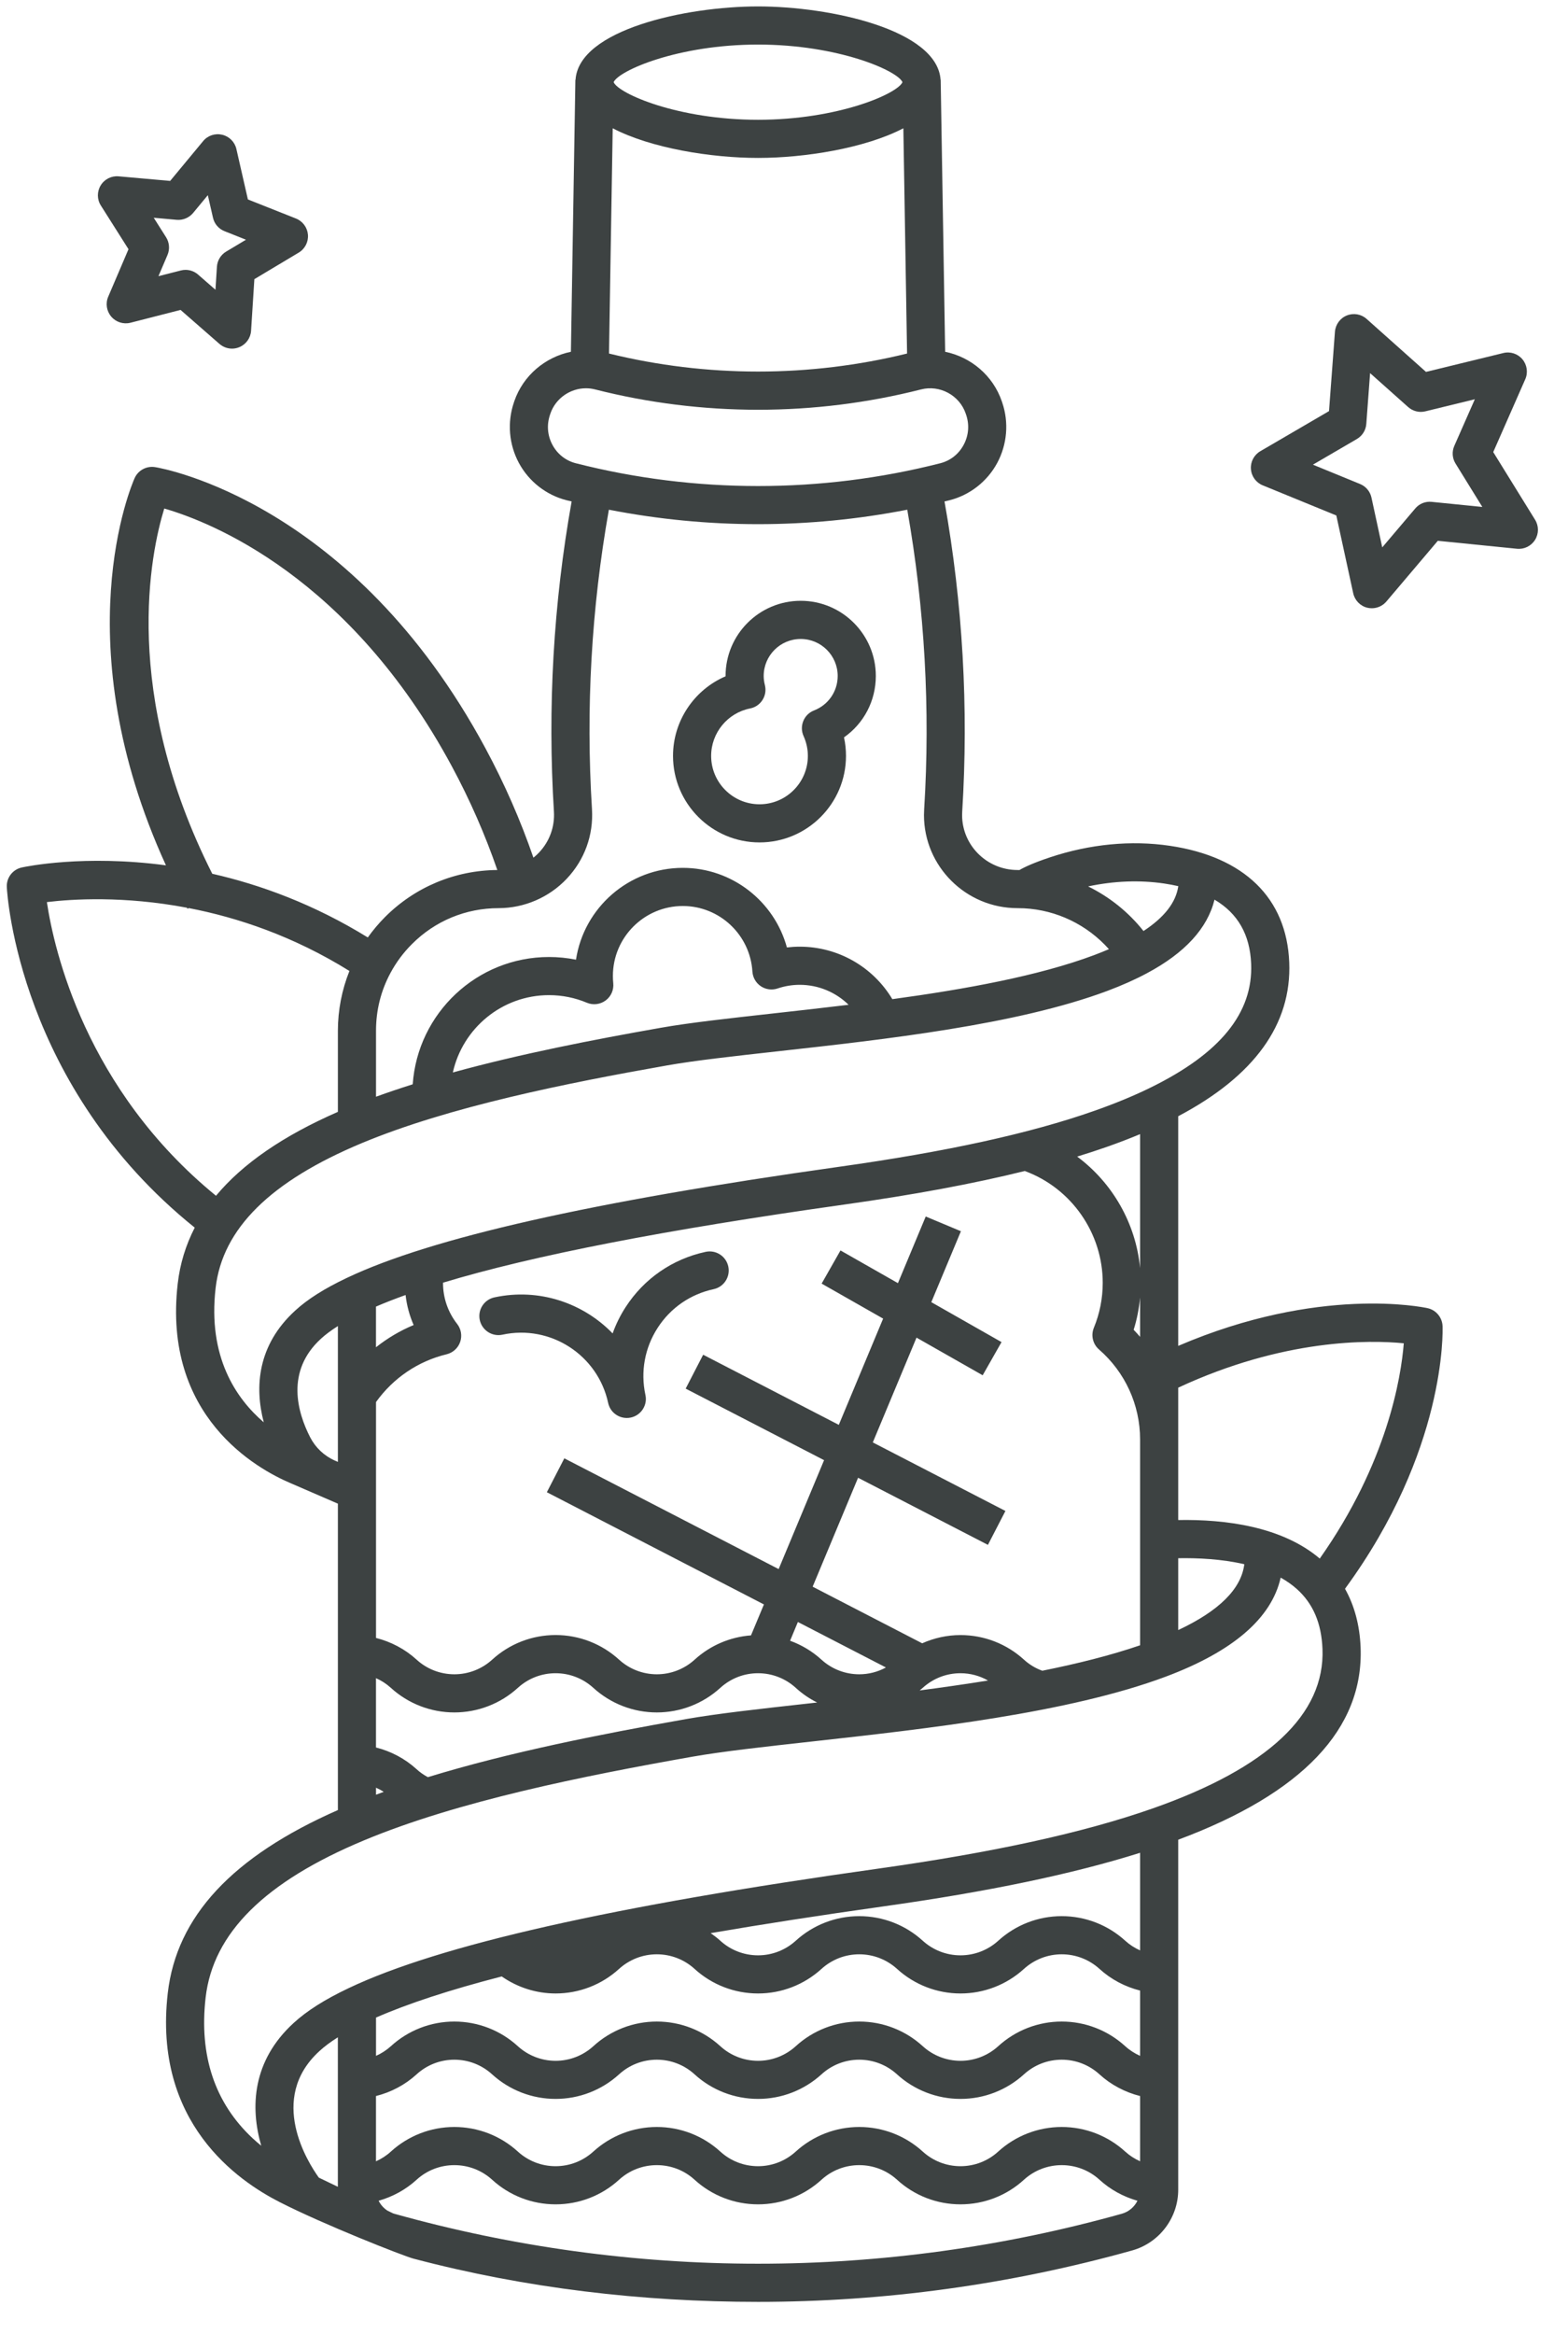 <?xml version="1.0" encoding="UTF-8"?>
<svg width="41px" height="61px" viewBox="0 0 41 61" version="1.1" xmlns="http://www.w3.org/2000/svg" xmlns:xlink="http://www.w3.org/1999/xlink">
    <title>bottle-svgrepo-com</title>
    <g id="页面-1" stroke="none" stroke-width="1" fill="none" fill-rule="evenodd">
        <g id="形状库素材-其他" transform="translate(-567, -235)" fill="#3D4242" fill-rule="nonzero">
            <g id="bottle-svgrepo-com" transform="translate(567.177, 235.168)">
                <path d="M19.683,21.852 C20.93,21.852 21.944,20.837 21.944,19.59 C21.944,19.426 21.927,19.265 21.892,19.106 C22.408,18.745 22.724,18.154 22.724,17.501 C22.724,16.418 21.843,15.536 20.76,15.536 C19.676,15.536 18.795,16.417 18.795,17.501 C18.795,17.504 18.795,17.507 18.795,17.51 C17.978,17.86 17.421,18.673 17.421,19.59 C17.421,20.837 18.436,21.852 19.683,21.852 Z M19.437,18.35 C19.571,18.324 19.688,18.244 19.761,18.128 C19.835,18.012 19.857,17.872 19.823,17.739 C19.802,17.656 19.792,17.578 19.792,17.501 C19.792,16.967 20.226,16.534 20.76,16.534 C21.293,16.534 21.727,16.967 21.727,17.501 C21.727,17.902 21.484,18.256 21.109,18.402 C20.981,18.451 20.879,18.551 20.828,18.678 C20.776,18.805 20.778,18.947 20.835,19.072 C20.909,19.237 20.947,19.412 20.947,19.591 C20.947,20.288 20.38,20.855 19.683,20.855 C18.986,20.855 18.418,20.288 18.418,19.591 C18.418,18.988 18.847,18.467 19.437,18.35 Z" id="形状"></path>
                <path d="M18.274,32.554 C17.405,32.741 16.662,33.255 16.181,34 C16.04,34.218 15.927,34.448 15.842,34.686 C15.069,33.888 13.914,33.493 12.751,33.744 C12.482,33.802 12.31,34.067 12.368,34.336 C12.426,34.605 12.692,34.777 12.961,34.719 C14.215,34.448 15.455,35.249 15.725,36.503 C15.775,36.737 15.982,36.896 16.212,36.896 C16.246,36.896 16.282,36.893 16.317,36.885 C16.551,36.835 16.711,36.628 16.711,36.399 C16.711,36.364 16.707,36.328 16.699,36.293 C16.568,35.685 16.682,35.062 17.019,34.541 C17.355,34.019 17.876,33.66 18.484,33.529 C18.753,33.471 18.924,33.205 18.866,32.936 C18.808,32.667 18.543,32.496 18.274,32.554 Z" id="路径"></path>
                <path d="M37.543,34.493 C37.533,34.267 37.373,34.075 37.152,34.026 C37.032,34 34.313,33.431 30.631,35.012 L30.631,29.009 C32.621,27.959 33.599,26.607 33.534,24.987 C33.467,23.309 32.358,22.227 30.41,21.94 C29.402,21.791 28.32,21.895 27.281,22.241 C26.864,22.38 26.627,22.488 26.479,22.574 C26.462,22.574 26.445,22.573 26.428,22.573 C25.63,22.573 24.98,21.928 24.98,21.137 C24.98,21.107 24.981,21.075 24.983,21.046 C25.152,18.333 24.996,15.608 24.52,12.939 C24.565,12.928 24.61,12.918 24.655,12.907 C25.183,12.772 25.635,12.419 25.896,11.937 C26.159,11.451 26.207,10.873 26.029,10.354 L26.023,10.336 L26.018,10.321 C25.785,9.642 25.205,9.164 24.537,9.027 L24.42,1.918 L24.417,1.918 C24.331,0.611 21.541,0 19.644,0 C17.748,0 14.957,0.611 14.872,1.919 L14.868,1.918 L14.751,9.027 C14.084,9.165 13.503,9.642 13.27,10.322 L13.261,10.35 C13.082,10.873 13.13,11.451 13.393,11.937 C13.654,12.419 14.106,12.772 14.634,12.907 C14.679,12.918 14.725,12.928 14.77,12.939 C14.294,15.603 14.138,18.328 14.307,21.045 C14.331,21.443 14.194,21.823 13.919,22.115 C13.873,22.164 13.823,22.209 13.771,22.251 C13.435,21.276 13.015,20.316 12.516,19.39 C9.053,12.959 4.089,12.076 3.879,12.042 C3.656,12.006 3.436,12.123 3.343,12.33 C3.262,12.512 1.495,16.616 4.162,22.451 C2.023,22.165 0.502,22.483 0.392,22.507 C0.154,22.559 -0.012,22.776 0.001,23.02 C0.012,23.235 0.325,28.229 4.915,31.921 C4.679,32.379 4.53,32.866 4.47,33.385 C4.07,36.854 6.534,38.224 7.42,38.6 C7.481,38.627 8.658,39.136 8.658,39.136 L8.658,47.145 C5.897,48.36 4.44,49.927 4.21,51.928 C3.818,55.325 6.056,56.84 7.129,57.389 C8.283,57.979 10.373,58.801 10.63,58.869 C13.569,59.645 16.605,60 19.645,60 C22.95,60 26.241,59.547 29.428,58.656 C30.136,58.457 30.631,57.805 30.631,57.069 L30.631,47.92 C33.88,46.708 35.484,45.017 35.4,42.891 C35.376,42.311 35.239,41.8 34.992,41.361 C37.639,37.747 37.548,34.627 37.543,34.493 Z M30.264,22.926 C30.393,22.945 30.515,22.969 30.633,22.995 C30.571,23.421 30.271,23.808 29.723,24.168 C29.33,23.672 28.834,23.276 28.275,23.002 C28.949,22.858 29.625,22.832 30.264,22.926 Z M19.644,0.997 C21.739,0.997 23.29,1.678 23.421,1.98 C23.29,2.282 21.739,2.963 19.644,2.963 C17.55,2.963 15.999,2.282 15.868,1.98 C15.999,1.678 17.55,0.997 19.644,0.997 Z M15.844,3.185 C16.847,3.709 18.429,3.96 19.644,3.96 C20.859,3.96 22.441,3.709 23.444,3.185 L23.541,9.073 C20.988,9.701 18.3,9.701 15.747,9.073 L15.844,3.185 Z M14.27,11.463 C14.137,11.218 14.114,10.937 14.205,10.672 L14.214,10.644 C14.352,10.242 14.735,9.981 15.145,9.981 C15.224,9.981 15.303,9.991 15.383,10.011 C18.171,10.72 21.118,10.72 23.907,10.011 C23.907,10.011 23.907,10.011 23.907,10.011 C24.397,9.886 24.911,10.164 25.074,10.641 L25.08,10.659 C25.08,10.659 25.085,10.673 25.085,10.673 C25.175,10.937 25.152,11.218 25.019,11.463 C24.889,11.704 24.672,11.874 24.409,11.941 C21.292,12.735 17.997,12.735 14.88,11.941 C14.617,11.874 14.4,11.704 14.27,11.463 Z M14.645,22.798 C15.11,22.304 15.343,21.66 15.302,20.984 C15.138,18.359 15.287,15.728 15.744,13.155 C17.03,13.406 18.337,13.533 19.644,13.533 C20.952,13.533 22.26,13.406 23.546,13.155 C24.002,15.733 24.151,18.364 23.988,20.985 C23.985,21.036 23.983,21.089 23.983,21.137 C23.983,22.478 25.08,23.57 26.428,23.57 C26.488,23.57 26.549,23.572 26.6,23.574 C27.459,23.619 28.255,24.009 28.819,24.642 C28.694,24.695 28.565,24.748 28.428,24.799 C26.979,25.341 25.063,25.689 23.156,25.949 C22.65,25.105 21.737,24.577 20.734,24.577 C20.622,24.577 20.51,24.584 20.399,24.597 C20.07,23.394 18.968,22.517 17.677,22.517 C16.264,22.517 15.089,23.56 14.884,24.917 C14.653,24.871 14.417,24.847 14.179,24.847 C12.292,24.847 10.743,26.318 10.615,28.174 C10.287,28.278 9.966,28.386 9.655,28.499 L9.655,26.775 C9.655,26.239 9.782,25.73 10.034,25.262 C10.182,24.987 10.37,24.733 10.595,24.509 C11.199,23.903 12.004,23.57 12.86,23.57 C13.534,23.57 14.184,23.288 14.645,22.798 Z M15.858,25.528 C15.852,25.471 15.849,25.408 15.849,25.342 C15.849,24.334 16.669,23.514 17.677,23.514 C18.639,23.514 19.438,24.267 19.497,25.228 C19.507,25.383 19.588,25.524 19.717,25.611 C19.845,25.697 20.007,25.719 20.154,25.67 C20.343,25.606 20.538,25.574 20.734,25.574 C21.222,25.574 21.677,25.768 22.012,26.096 C21.344,26.177 20.687,26.25 20.067,26.319 C18.878,26.451 17.852,26.564 17.096,26.698 C15.343,27.007 13.434,27.378 11.664,27.865 C11.92,26.711 12.949,25.844 14.178,25.844 C14.522,25.844 14.855,25.911 15.17,26.043 C15.333,26.111 15.52,26.087 15.661,25.982 C15.803,25.876 15.877,25.703 15.858,25.528 Z M4.118,13.124 C5.317,13.47 8.96,14.89 11.638,19.863 C12.111,20.741 12.509,21.651 12.827,22.573 C11.717,22.582 10.674,23.018 9.889,23.804 C9.724,23.97 9.575,24.148 9.44,24.336 C8.029,23.466 6.632,22.957 5.373,22.671 C2.985,17.932 3.762,14.282 4.118,13.124 Z M1.049,23.412 C1.711,23.332 3.058,23.246 4.712,23.559 C4.717,23.568 4.721,23.577 4.726,23.586 L4.759,23.568 C6.038,23.815 7.495,24.301 8.96,25.212 C8.762,25.706 8.658,26.238 8.658,26.775 L8.658,28.895 C7.227,29.521 6.169,30.248 5.471,31.088 C2.058,28.3 1.236,24.663 1.049,23.412 Z M6.72,37.01 C5.986,36.38 5.254,35.291 5.461,33.499 C5.639,31.949 6.893,30.708 9.295,29.707 C11.572,28.76 14.604,28.15 17.27,27.68 C17.994,27.552 19.005,27.44 20.177,27.31 C22.952,27.002 26.406,26.62 28.778,25.733 C29.164,25.588 29.514,25.432 29.815,25.27 C30.805,24.742 31.396,24.097 31.58,23.348 C32.191,23.707 32.507,24.263 32.538,25.026 C32.589,26.309 31.73,27.366 29.912,28.258 C29.482,28.47 28.986,28.675 28.437,28.868 C26.763,29.457 24.581,29.935 21.767,30.33 C15.302,31.239 11.09,32.189 8.89,33.236 C8.305,33.513 7.863,33.793 7.539,34.092 C6.561,34.987 6.474,36.077 6.72,37.01 Z M30.631,40.562 C31.144,40.553 31.769,40.582 32.359,40.719 C32.28,41.363 31.699,41.94 30.631,42.44 L30.631,40.562 Z M24.938,42.571 C24.588,42.571 24.248,42.647 23.936,42.786 L21.072,41.306 L22.26,38.459 L25.655,40.213 L26.113,39.327 L22.645,37.535 L23.788,34.796 L25.518,35.78 L26.011,34.913 L24.175,33.869 L24.949,32.015 L24.029,31.63 L23.302,33.372 L21.8,32.517 L21.307,33.384 L22.915,34.299 L21.756,37.076 L18.209,35.243 L17.752,36.129 L21.371,37.999 L20.183,40.846 L14.579,37.951 L14.122,38.837 L19.798,41.77 L19.46,42.579 C18.912,42.62 18.394,42.841 17.986,43.214 C17.715,43.46 17.364,43.596 16.998,43.596 C16.632,43.596 16.281,43.46 16.011,43.214 C15.556,42.799 14.967,42.57 14.351,42.57 C13.735,42.57 13.145,42.799 12.692,43.214 C12.421,43.46 12.07,43.596 11.704,43.596 C11.337,43.596 10.986,43.46 10.717,43.214 C10.415,42.938 10.048,42.745 9.655,42.646 L9.655,36.48 C10.103,35.855 10.752,35.412 11.502,35.231 C11.666,35.191 11.8,35.07 11.855,34.91 C11.911,34.75 11.881,34.572 11.777,34.439 C11.535,34.13 11.407,33.759 11.407,33.366 C11.407,33.364 11.407,33.362 11.407,33.36 C13.751,32.65 17.218,31.976 21.905,31.317 C23.721,31.062 25.283,30.772 26.626,30.439 L26.625,30.443 C27.84,30.892 28.657,32.065 28.657,33.363 C28.657,33.77 28.579,34.165 28.425,34.539 C28.344,34.737 28.398,34.965 28.559,35.105 C29.242,35.698 29.634,36.554 29.634,37.456 L29.634,42.838 C28.867,43.101 27.997,43.318 27.077,43.503 C26.901,43.439 26.74,43.344 26.598,43.214 C26.143,42.799 25.554,42.571 24.938,42.571 Z M25.658,43.759 C25.066,43.854 24.466,43.94 23.87,44.018 C23.897,43.995 23.924,43.974 23.95,43.951 C24.221,43.704 24.571,43.568 24.938,43.568 C25.193,43.568 25.439,43.635 25.658,43.759 Z M9.654,45.509 L9.654,43.697 C9.796,43.76 9.928,43.845 10.044,43.951 C10.499,44.365 11.088,44.593 11.703,44.593 C12.318,44.593 12.908,44.365 13.363,43.951 C13.633,43.704 13.984,43.568 14.35,43.568 C14.717,43.568 15.067,43.704 15.338,43.951 C15.793,44.365 16.382,44.593 16.998,44.593 C17.613,44.593 18.202,44.365 18.657,43.951 C18.928,43.704 19.278,43.568 19.643,43.568 C20.011,43.568 20.361,43.704 20.632,43.951 C20.801,44.106 20.989,44.234 21.19,44.334 C21.111,44.343 21.031,44.352 20.953,44.36 C19.675,44.502 18.572,44.624 17.76,44.767 C15.572,45.154 13.155,45.627 11.011,46.285 C10.905,46.228 10.805,46.159 10.716,46.077 C10.414,45.802 10.048,45.608 9.654,45.509 Z M9.856,46.669 C9.788,46.694 9.722,46.719 9.655,46.744 L9.655,46.56 C9.724,46.591 9.792,46.627 9.856,46.669 Z M20.482,42.719 L20.686,42.229 L22.988,43.418 C22.775,43.534 22.537,43.596 22.29,43.596 C21.924,43.596 21.573,43.46 21.304,43.215 C21.063,42.995 20.783,42.828 20.482,42.719 Z M9.654,35.048 L9.654,33.985 C9.891,33.883 10.149,33.782 10.428,33.682 C10.459,33.955 10.53,34.218 10.639,34.467 C10.284,34.614 9.954,34.811 9.654,35.048 Z M29.466,34.591 C29.552,34.317 29.607,34.035 29.634,33.748 L29.634,34.776 C29.58,34.713 29.524,34.651 29.466,34.591 Z M27.989,30.064 C28.259,29.981 28.52,29.896 28.768,29.809 C29.072,29.702 29.361,29.591 29.634,29.477 L29.634,32.979 C29.523,31.811 28.914,30.752 27.989,30.064 Z M8.573,38.007 C8.297,37.884 8.072,37.67 7.933,37.401 C7.604,36.759 7.283,35.679 8.213,34.827 C8.332,34.717 8.481,34.606 8.658,34.494 L8.658,38.044 L8.573,38.007 Z M8.657,56.992 L8.16,56.753 C7.876,56.358 6.814,54.692 8.172,53.448 C8.303,53.327 8.465,53.206 8.657,53.085 L8.657,56.992 L8.657,56.992 Z M29.159,57.696 C26.06,58.563 22.859,59.003 19.645,59.003 C16.43,59.003 13.229,58.563 10.129,57.696 C10.118,57.693 10.107,57.688 10.097,57.685 L9.955,57.616 C9.856,57.552 9.776,57.462 9.723,57.357 C10.091,57.253 10.433,57.067 10.716,56.808 C10.986,56.561 11.337,56.426 11.703,56.426 C12.07,56.426 12.42,56.561 12.691,56.807 C13.145,57.223 13.735,57.451 14.351,57.451 C14.966,57.451 15.556,57.223 16.01,56.808 C16.281,56.561 16.631,56.426 16.998,56.426 C17.364,56.426 17.715,56.561 17.984,56.807 C18.438,57.222 19.028,57.451 19.645,57.451 C20.26,57.451 20.849,57.223 21.303,56.808 C21.574,56.561 21.924,56.426 22.291,56.426 C22.657,56.426 23.008,56.561 23.278,56.807 C23.732,57.223 24.322,57.451 24.938,57.451 C25.554,57.451 26.143,57.223 26.597,56.808 C26.868,56.561 27.219,56.426 27.585,56.426 C27.951,56.426 28.302,56.561 28.572,56.807 C28.856,57.067 29.198,57.253 29.565,57.357 C29.485,57.518 29.34,57.645 29.159,57.696 Z M29.634,56.325 C29.492,56.262 29.36,56.177 29.244,56.071 C28.789,55.657 28.2,55.429 27.585,55.429 C26.97,55.429 26.38,55.657 25.925,56.071 C25.655,56.318 25.304,56.454 24.938,56.454 C24.571,56.454 24.221,56.318 23.95,56.071 C23.495,55.657 22.906,55.429 22.291,55.429 C21.676,55.429 21.086,55.657 20.631,56.071 C20.36,56.318 20.01,56.454 19.645,56.454 C19.278,56.454 18.927,56.318 18.657,56.071 C18.202,55.657 17.613,55.429 16.998,55.429 C16.382,55.429 15.793,55.657 15.338,56.071 C15.067,56.318 14.717,56.454 14.35,56.454 C13.984,56.454 13.633,56.318 13.363,56.071 C12.908,55.657 12.319,55.429 11.703,55.429 C11.088,55.429 10.499,55.657 10.043,56.072 C9.928,56.178 9.796,56.262 9.654,56.326 L9.654,54.62 C10.048,54.521 10.415,54.328 10.716,54.053 C10.986,53.806 11.337,53.67 11.703,53.67 C12.07,53.67 12.42,53.806 12.691,54.053 C13.146,54.467 13.735,54.695 14.35,54.695 C14.966,54.695 15.555,54.467 16.01,54.053 C16.28,53.806 16.631,53.67 16.998,53.67 C17.364,53.67 17.715,53.806 17.985,54.053 C18.439,54.467 19.028,54.695 19.645,54.695 C20.259,54.695 20.848,54.467 21.303,54.053 C21.573,53.806 21.924,53.67 22.29,53.67 C22.657,53.67 23.008,53.806 23.278,54.053 C23.733,54.467 24.323,54.695 24.938,54.695 C25.553,54.695 26.142,54.467 26.597,54.053 C26.868,53.806 27.218,53.67 27.585,53.67 C27.951,53.67 28.302,53.806 28.572,54.053 C28.874,54.328 29.241,54.521 29.634,54.62 L29.634,56.325 L29.634,56.325 Z M29.634,53.57 C29.492,53.506 29.36,53.422 29.245,53.317 C28.79,52.902 28.201,52.673 27.585,52.673 C26.969,52.673 26.38,52.902 25.926,53.316 C25.655,53.563 25.304,53.699 24.938,53.699 C24.572,53.699 24.221,53.563 23.951,53.317 C23.496,52.902 22.907,52.673 22.291,52.673 C21.675,52.673 21.085,52.902 20.632,53.316 C20.361,53.563 20.01,53.699 19.645,53.699 C19.278,53.699 18.927,53.563 18.658,53.317 C18.203,52.902 17.614,52.673 16.998,52.673 C16.382,52.673 15.792,52.902 15.339,53.316 C15.068,53.563 14.717,53.699 14.351,53.699 C13.984,53.699 13.633,53.563 13.363,53.317 C12.909,52.902 12.319,52.673 11.703,52.673 C11.088,52.673 10.498,52.902 10.044,53.317 C9.928,53.422 9.796,53.507 9.655,53.57 L9.655,52.569 C10.493,52.202 11.585,51.844 12.942,51.494 C13.354,51.781 13.844,51.939 14.351,51.939 C14.966,51.939 15.555,51.711 16.01,51.297 C16.281,51.051 16.632,50.915 16.998,50.915 C17.364,50.915 17.715,51.051 17.985,51.297 C18.439,51.711 19.028,51.939 19.645,51.939 C20.259,51.939 20.848,51.711 21.303,51.297 C21.574,51.051 21.924,50.915 22.291,50.915 C22.657,50.915 23.008,51.051 23.279,51.297 C23.734,51.711 24.323,51.939 24.938,51.939 C25.553,51.939 26.142,51.711 26.597,51.297 C26.868,51.051 27.219,50.915 27.585,50.915 C27.951,50.915 28.302,51.051 28.573,51.297 C28.875,51.572 29.241,51.765 29.634,51.863 L29.634,53.57 L29.634,53.57 Z M29.634,50.813 C29.492,50.75 29.36,50.665 29.244,50.559 C28.789,50.146 28.2,49.918 27.585,49.918 C26.97,49.918 26.381,50.146 25.926,50.56 C25.655,50.806 25.304,50.942 24.938,50.942 C24.571,50.942 24.221,50.806 23.95,50.56 C23.495,50.146 22.905,49.918 22.29,49.918 C21.676,49.918 21.086,50.146 20.631,50.56 C20.36,50.806 20.01,50.942 19.645,50.942 C19.277,50.942 18.927,50.806 18.657,50.56 C18.577,50.487 18.492,50.423 18.405,50.362 C19.775,50.127 21.278,49.894 22.922,49.663 C25.663,49.278 27.868,48.818 29.634,48.262 L29.634,50.813 L29.634,50.813 Z M29.967,47.101 C28.162,47.735 25.813,48.25 22.784,48.676 C15.838,49.651 11.31,50.673 8.943,51.798 C8.32,52.093 7.847,52.392 7.498,52.713 C6.418,53.703 6.362,54.914 6.654,55.919 C6.58,55.86 6.507,55.796 6.433,55.728 C5.44,54.803 5.025,53.564 5.2,52.043 C5.394,50.36 6.751,49.015 9.348,47.934 C11.8,46.912 15.064,46.256 17.934,45.749 C18.714,45.612 19.802,45.491 21.062,45.352 C24.046,45.021 27.76,44.61 30.307,43.657 C32.065,42.998 33.072,42.13 33.31,41.069 C33.464,41.155 33.608,41.255 33.736,41.37 C34.158,41.75 34.376,42.261 34.403,42.931 C34.471,44.64 32.979,46.043 29.967,47.101 Z M34.332,40.571 C33.343,39.732 31.863,39.542 30.631,39.564 L30.631,36.104 C33.395,34.818 35.643,34.857 36.529,34.944 C36.458,35.836 36.099,38.066 34.332,40.571 Z" id="形状"></path>
                <path d="M39.962,13.418 L38.868,11.649 L39.706,9.744 C39.782,9.571 39.753,9.369 39.631,9.223 C39.509,9.078 39.315,9.014 39.131,9.06 L37.11,9.553 L35.558,8.169 C35.417,8.042 35.216,8.007 35.04,8.078 C34.864,8.149 34.744,8.314 34.729,8.503 L34.574,10.578 L32.778,11.626 C32.614,11.722 32.518,11.902 32.532,12.091 C32.545,12.281 32.664,12.446 32.84,12.518 L34.765,13.306 L35.207,15.339 C35.247,15.524 35.389,15.671 35.573,15.717 C35.613,15.727 35.654,15.731 35.694,15.731 C35.838,15.731 35.978,15.668 36.074,15.555 L37.419,13.968 L39.489,14.176 C39.677,14.195 39.86,14.105 39.961,13.944 C40.062,13.783 40.062,13.579 39.962,13.418 Z M37.258,12.95 C37.094,12.933 36.933,12.998 36.828,13.124 L35.966,14.14 L35.684,12.838 C35.649,12.678 35.537,12.545 35.385,12.483 L34.153,11.978 L35.303,11.307 C35.445,11.224 35.537,11.077 35.549,10.913 L35.648,9.585 L36.642,10.471 C36.765,10.581 36.933,10.623 37.092,10.584 L38.387,10.268 L37.85,11.487 C37.784,11.637 37.796,11.81 37.883,11.95 L38.583,13.083 L37.258,12.95 Z" id="形状"></path>
                <path d="M3.183,6.346 L2.652,7.589 C2.578,7.764 2.609,7.965 2.733,8.109 C2.856,8.253 3.051,8.315 3.235,8.268 L4.544,7.933 L5.562,8.822 C5.655,8.902 5.772,8.945 5.89,8.945 C5.955,8.945 6.02,8.932 6.082,8.906 C6.257,8.833 6.376,8.667 6.388,8.478 L6.474,7.129 L7.634,6.435 C7.797,6.338 7.89,6.156 7.875,5.967 C7.859,5.778 7.738,5.614 7.562,5.544 L6.305,5.045 L6.004,3.727 C5.962,3.542 5.818,3.398 5.633,3.354 C5.449,3.31 5.255,3.374 5.134,3.521 L4.272,4.561 L2.925,4.441 C2.736,4.424 2.554,4.516 2.456,4.678 C2.357,4.84 2.358,5.044 2.46,5.204 L3.183,6.346 Z M4.444,5.578 C4.606,5.592 4.767,5.525 4.872,5.399 L5.257,4.934 L5.392,5.523 C5.428,5.683 5.541,5.815 5.694,5.875 L6.255,6.098 L5.737,6.408 C5.596,6.492 5.506,6.64 5.495,6.804 L5.457,7.406 L5.002,7.009 C4.91,6.929 4.794,6.886 4.675,6.886 C4.633,6.886 4.592,6.891 4.551,6.902 L3.966,7.051 L4.203,6.496 C4.267,6.345 4.253,6.172 4.166,6.034 L3.843,5.524 L4.444,5.578 Z" id="形状"></path>
            </g>
        </g>
    </g>
</svg>